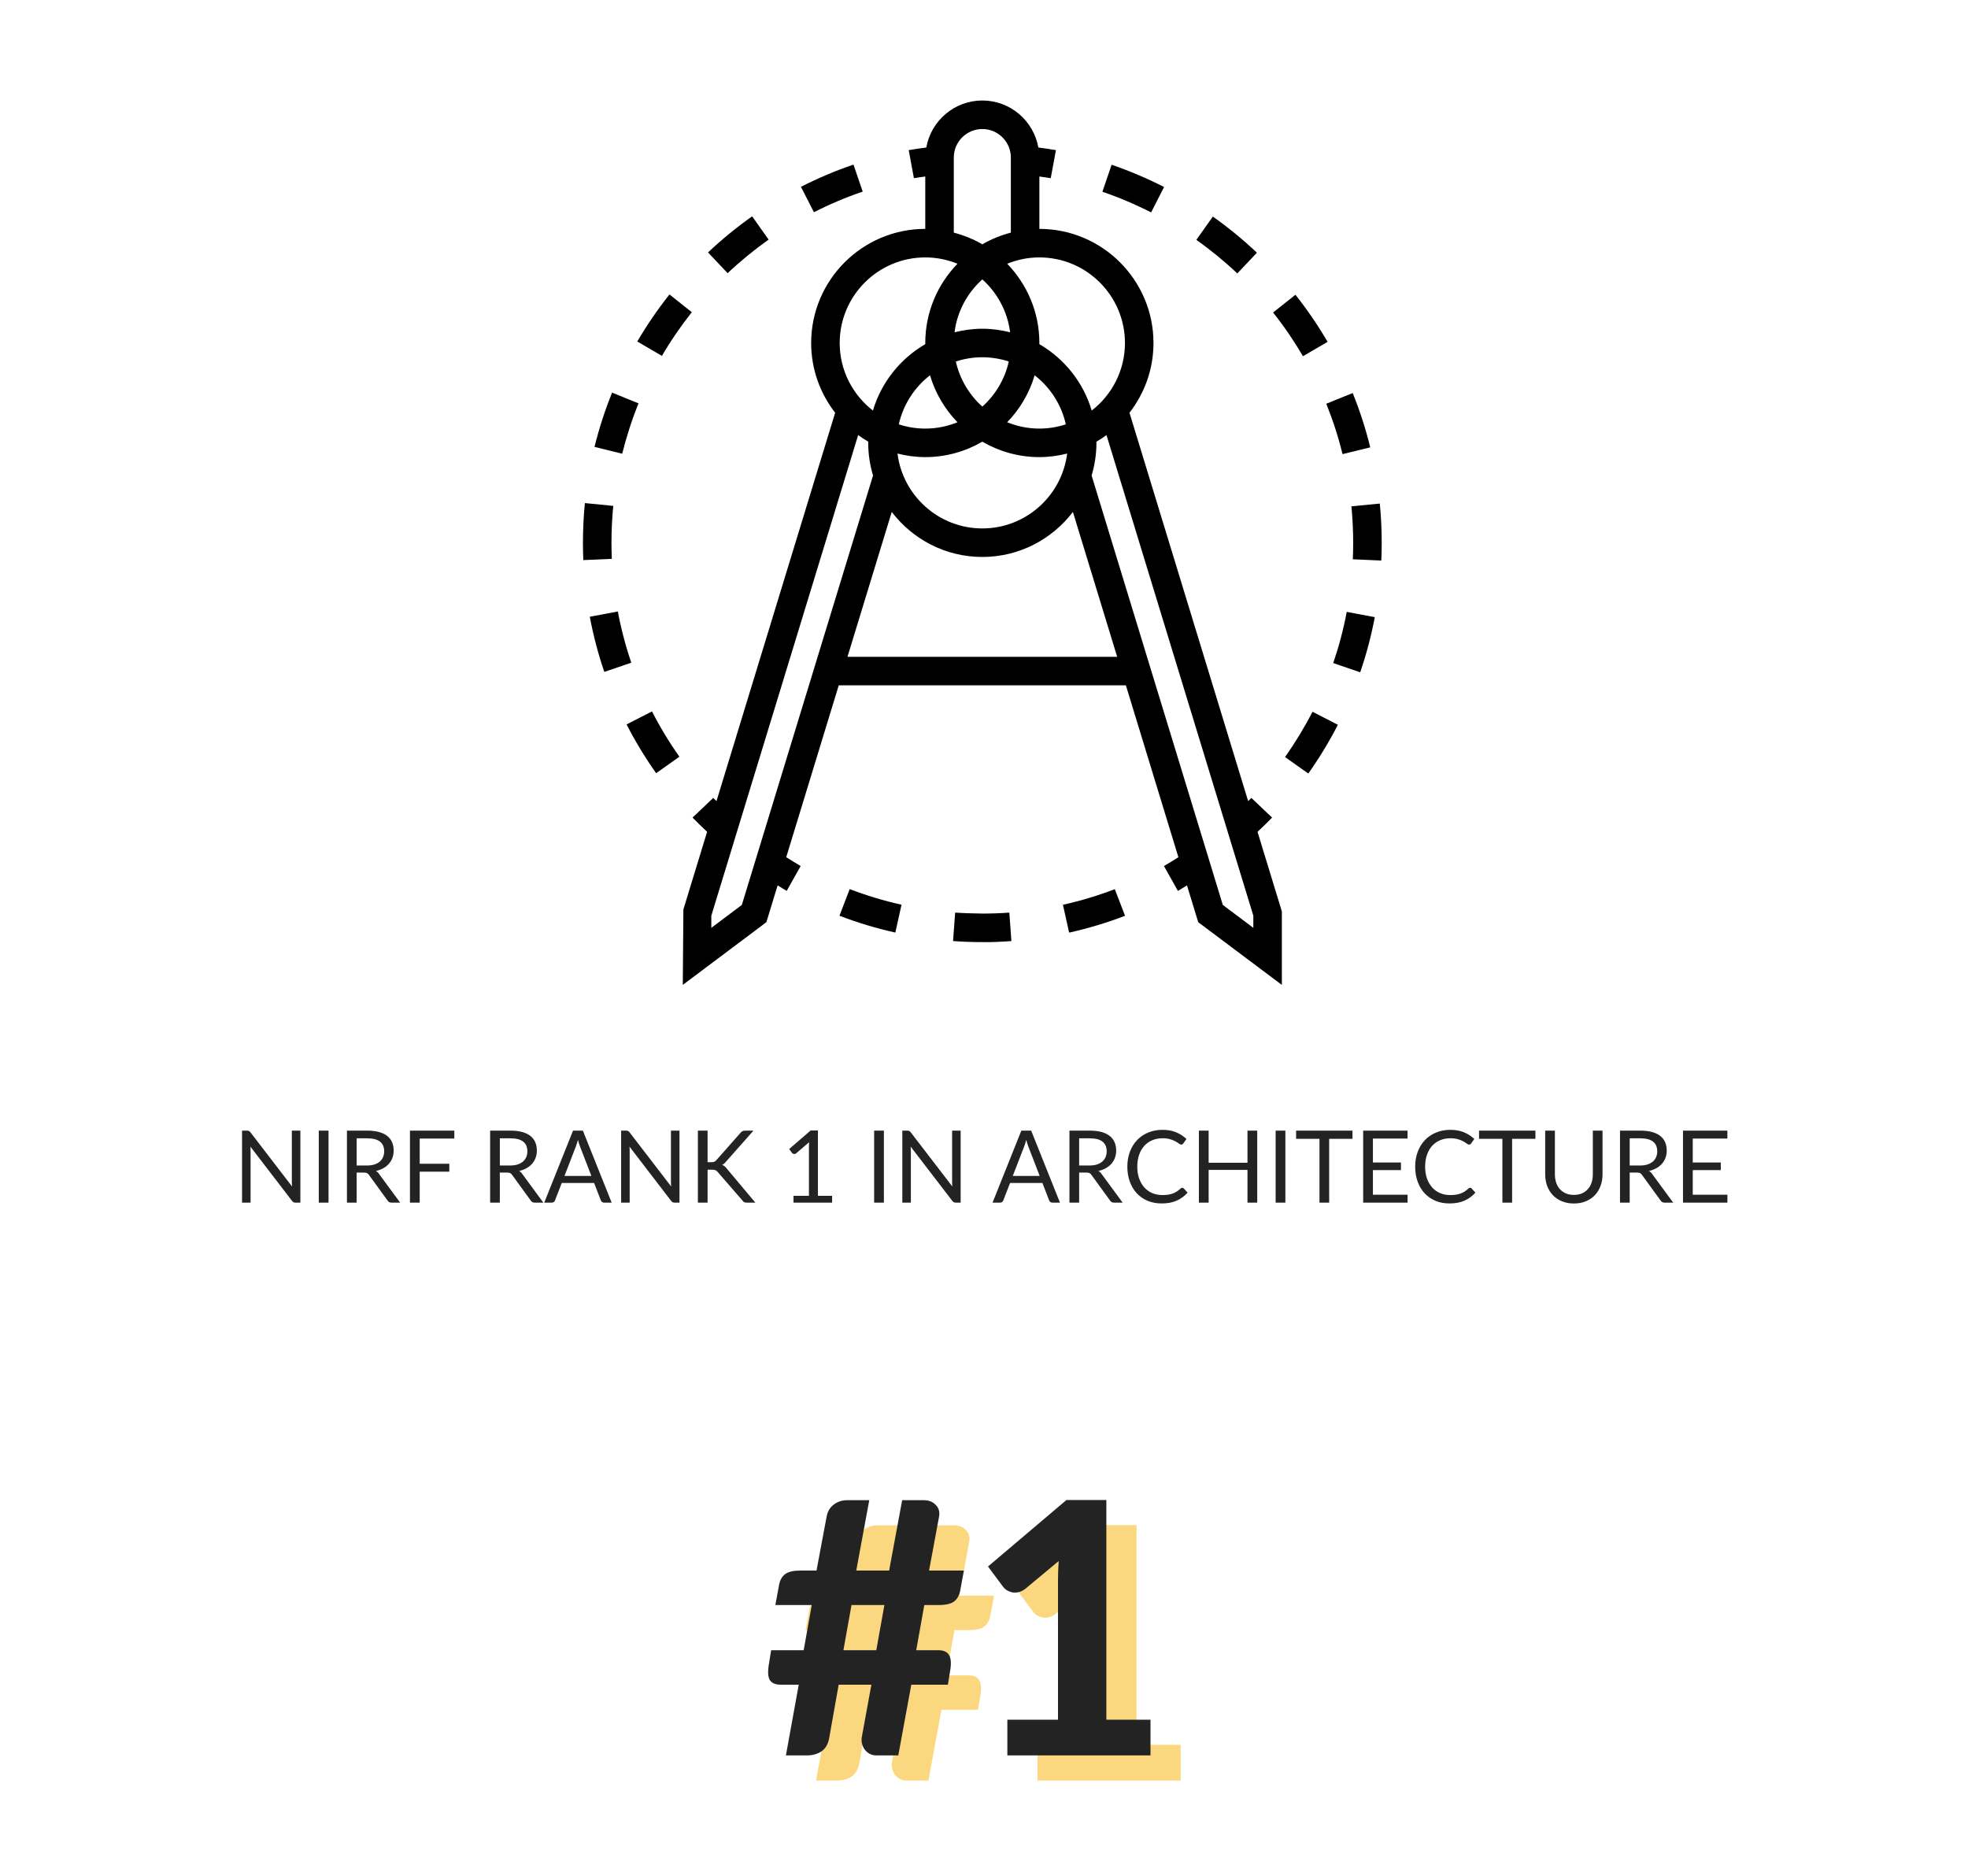 <svg width="235" height="224" viewBox="0 0 235 224" fill="none" xmlns="http://www.w3.org/2000/svg">
<mask id="path-1-inside-1_5_220" fill="white">
<path d="M0 0H234.6V234.6H0V0Z"/>
</mask>
<path d="M234.6 234H0V235.2H234.6V234Z" fill="#C4C4C4" mask="url(#path-1-inside-1_5_220)"/>
<g clip-path="url(#clip0_5_220)">
<path d="M151.899 97.621L149.427 95.276C149.303 95.407 149.167 95.525 149.041 95.654L134.872 49.284C136.662 46.977 137.738 44.093 137.738 40.955C137.738 33.442 131.625 27.329 124.112 27.329V21.075C124.566 21.145 125.015 21.193 125.468 21.276L126.09 17.926C125.39 17.796 124.691 17.713 123.991 17.616C123.422 14.43 120.646 12 117.299 12C113.952 12 111.177 14.431 110.608 17.616C109.908 17.715 109.21 17.797 108.51 17.926L109.131 21.276C109.584 21.193 110.034 21.145 110.487 21.075V27.33C102.974 27.33 96.861 33.442 96.861 40.955C96.861 44.093 97.938 46.978 99.726 49.282L85.557 95.652C85.431 95.523 85.295 95.406 85.17 95.274L82.698 97.62C83.255 98.205 83.848 98.76 84.436 99.321L81.605 108.587L81.532 117.6L91.514 110.113L92.858 105.715C93.221 105.933 93.576 106.173 93.94 106.378L95.607 103.407C95.027 103.08 94.458 102.709 93.884 102.351L100.155 81.832H134.442L140.712 102.353C140.138 102.71 139.571 103.082 138.989 103.408L140.656 106.379C141.022 106.173 141.375 105.933 141.738 105.717L143.081 110.114L153.067 117.6V108.83L150.162 99.323C150.749 98.762 151.344 98.207 151.899 97.621ZM124.113 30.736C129.749 30.736 134.332 35.319 134.332 40.955C134.332 44.235 132.772 47.153 130.362 49.023C129.364 45.649 127.093 42.824 124.106 41.091C124.106 41.045 124.113 41.001 124.113 40.955C124.113 37.279 122.643 33.946 120.269 31.492C121.457 31.008 122.754 30.736 124.113 30.736ZM123.547 44.81C125.4 46.247 126.746 48.303 127.271 50.669C126.276 50.994 125.216 51.175 124.113 51.175C122.754 51.175 121.457 50.902 120.269 50.418C121.778 48.858 122.917 46.944 123.547 44.81ZM117.3 48.551C115.74 47.15 114.609 45.283 114.14 43.164C115.137 42.839 116.196 42.658 117.3 42.658C118.404 42.658 119.463 42.839 120.459 43.164C119.991 45.283 118.86 47.15 117.3 48.551ZM117.3 39.252C116.153 39.252 115.046 39.41 113.982 39.677C114.295 37.179 115.515 34.963 117.3 33.359C119.085 34.961 120.304 37.177 120.618 39.676C119.553 39.41 118.446 39.252 117.3 39.252ZM114.331 50.418C113.142 50.902 111.846 51.175 110.487 51.175C109.383 51.175 108.324 50.994 107.327 50.669C107.852 48.303 109.198 46.247 111.051 44.81C111.682 46.944 112.822 48.858 114.331 50.418ZM110.487 54.581C112.97 54.581 115.293 53.903 117.3 52.738C119.306 53.903 121.629 54.581 124.113 54.581C125.259 54.581 126.366 54.422 127.431 54.155C126.799 59.188 122.501 63.097 117.3 63.097C112.098 63.097 107.801 59.188 107.169 54.155C108.233 54.423 109.34 54.581 110.487 54.581ZM113.893 18.813C113.893 16.935 115.421 15.407 117.3 15.407C119.179 15.407 120.706 16.934 120.706 18.813V27.777C119.497 28.091 118.354 28.561 117.3 29.172C116.245 28.559 115.103 28.091 113.893 27.777V18.813ZM110.487 30.736C111.846 30.736 113.142 31.008 114.331 31.492C111.957 33.946 110.487 37.279 110.487 40.955C110.487 41.001 110.494 41.045 110.494 41.091C107.506 42.824 105.236 45.649 104.238 49.023C101.828 47.153 100.268 44.235 100.268 40.955C100.268 35.319 104.851 30.736 110.487 30.736ZM88.582 108.054L84.939 110.787V109.338L102.473 51.949C102.862 52.234 103.264 52.498 103.681 52.74C103.681 52.787 103.674 52.832 103.674 52.878C103.674 54.233 103.88 55.54 104.25 56.776L88.582 108.054ZM101.198 78.426L106.483 61.13C108.975 64.388 112.89 66.503 117.3 66.503C121.71 66.503 125.625 64.388 128.117 61.13L133.402 78.426H101.198ZM149.661 110.787L146.018 108.055L130.35 56.778C130.719 55.54 130.926 54.233 130.926 52.877C130.926 52.831 130.919 52.787 130.919 52.741C131.336 52.499 131.738 52.234 132.127 51.951L149.661 109.337V110.787Z" fill="black"/>
<path d="M139.004 22.331C136.989 21.302 134.88 20.406 132.74 19.672L131.638 22.896C133.625 23.576 135.582 24.407 137.454 25.364L139.004 22.331Z" fill="black"/>
<path d="M158.528 40.817C157.389 38.865 156.098 36.973 154.689 35.197L152.02 37.312C153.33 38.964 154.529 40.72 155.587 42.532L158.528 40.817Z" fill="black"/>
<path d="M150.088 30.175C148.441 28.617 146.672 27.164 144.825 25.859L142.858 28.64C144.572 29.853 146.217 31.202 147.747 32.65L150.088 30.175Z" fill="black"/>
<path d="M160.313 54.225L163.621 53.416C163.082 51.214 162.377 49.033 161.528 46.93L158.37 48.207C159.16 50.159 159.814 52.185 160.313 54.225Z" fill="black"/>
<path d="M164.763 60.128L161.374 60.457C161.512 61.894 161.584 63.354 161.584 64.8C161.584 65.464 161.57 66.124 161.541 66.781L164.944 66.931C164.975 66.224 164.99 65.514 164.99 64.8C164.99 63.245 164.915 61.673 164.763 60.128Z" fill="black"/>
<path d="M159.201 79.172L162.424 80.276C163.159 78.133 163.743 75.917 164.164 73.693L160.816 73.061C160.425 75.127 159.882 77.183 159.201 79.172Z" fill="black"/>
<path d="M153.444 90.393L156.223 92.362C157.536 90.51 158.725 88.553 159.756 86.543L156.726 84.987C155.767 86.855 154.663 88.674 153.444 90.393Z" fill="black"/>
<path d="M126.926 108.033L127.666 111.359C129.936 110.853 132.181 110.179 134.341 109.349L133.119 106.17C131.116 106.938 129.033 107.565 126.926 108.033Z" fill="black"/>
<path d="M117.298 109.084C116.215 109.059 115.135 109.047 114.055 108.968L113.806 112.364C114.947 112.45 116.101 112.49 117.233 112.49C118.467 112.512 119.609 112.451 120.771 112.366L120.525 108.97C119.466 109.047 118.38 109.084 117.298 109.084Z" fill="black"/>
<path d="M100.24 109.343C102.41 110.176 104.655 110.852 106.914 111.352L107.651 108.026C105.556 107.563 103.473 106.934 101.462 106.163L100.24 109.343Z" fill="black"/>
<path d="M103.015 22.879L101.916 19.654C99.772 20.384 97.66 21.276 95.642 22.308L97.192 25.342C99.065 24.384 101.024 23.557 103.015 22.879Z" fill="black"/>
<path d="M82.61 37.278L79.943 35.159C78.531 36.937 77.237 38.828 76.099 40.776L79.04 42.497C80.096 40.684 81.299 38.93 82.61 37.278Z" fill="black"/>
<path d="M74.821 86.499C75.852 88.513 77.039 90.47 78.349 92.323L81.13 90.354C79.912 88.635 78.81 86.816 77.855 84.946L74.821 86.499Z" fill="black"/>
<path d="M73.776 73.013L70.427 73.642C70.846 75.871 71.429 78.085 72.161 80.228L75.385 79.128C74.704 77.14 74.162 75.083 73.776 73.013Z" fill="black"/>
<path d="M73.016 64.798C73.016 63.336 73.088 61.855 73.231 60.406L69.841 60.07C69.687 61.634 69.61 63.225 69.61 64.8C69.61 65.495 69.625 66.187 69.654 66.878L73.057 66.728C73.03 66.088 73.016 65.446 73.016 64.798Z" fill="black"/>
<path d="M91.78 28.612L89.815 25.831C87.969 27.134 86.196 28.583 84.547 30.14L86.885 32.618C88.418 31.172 90.065 29.824 91.78 28.612Z" fill="black"/>
<path d="M76.247 48.163L73.091 46.882C72.241 48.977 71.534 51.157 70.991 53.36L74.297 54.176C74.803 52.133 75.459 50.11 76.247 48.163Z" fill="black"/>
</g>
<path d="M35.868 135.002V143.6H35.286C35.194 143.6 35.116 143.584 35.052 143.552C34.992 143.52 34.932 143.466 34.872 143.39L29.898 136.91C29.906 137.01 29.912 137.108 29.916 137.204C29.92 137.3 29.922 137.39 29.922 137.474V143.6H28.902V135.002H29.502C29.554 135.002 29.598 135.006 29.634 135.014C29.67 135.018 29.702 135.028 29.73 135.044C29.758 135.056 29.786 135.076 29.814 135.104C29.842 135.128 29.872 135.16 29.904 135.2L34.878 141.674C34.87 141.57 34.862 141.47 34.854 141.374C34.85 141.274 34.848 141.18 34.848 141.092V135.002H35.868ZM39.23 143.6H38.066V135.002H39.23V143.6ZM43.811 139.166C44.147 139.166 44.443 139.126 44.699 139.046C44.959 138.962 45.175 138.846 45.347 138.698C45.523 138.546 45.655 138.366 45.743 138.158C45.831 137.95 45.875 137.72 45.875 137.468C45.875 136.956 45.707 136.57 45.371 136.31C45.035 136.05 44.531 135.92 43.859 135.92H42.587V139.166H43.811ZM47.783 143.6H46.751C46.539 143.6 46.383 143.518 46.283 143.354L44.051 140.282C43.983 140.186 43.909 140.118 43.829 140.078C43.753 140.034 43.633 140.012 43.469 140.012H42.587V143.6H41.429V135.002H43.859C44.403 135.002 44.873 135.058 45.269 135.17C45.665 135.278 45.991 135.436 46.247 135.644C46.507 135.852 46.699 136.104 46.823 136.4C46.947 136.692 47.009 137.02 47.009 137.384C47.009 137.688 46.961 137.972 46.865 138.236C46.769 138.5 46.629 138.738 46.445 138.95C46.265 139.158 46.043 139.336 45.779 139.484C45.519 139.632 45.223 139.744 44.891 139.82C45.039 139.904 45.167 140.026 45.275 140.186L47.783 143.6ZM50.117 135.95V138.956H53.651V139.904H50.117V143.6H48.953V135.002H54.251V135.95H50.117ZM60.909 139.166C61.245 139.166 61.541 139.126 61.797 139.046C62.057 138.962 62.273 138.846 62.445 138.698C62.621 138.546 62.753 138.366 62.841 138.158C62.929 137.95 62.973 137.72 62.973 137.468C62.973 136.956 62.805 136.57 62.469 136.31C62.133 136.05 61.629 135.92 60.957 135.92H59.685V139.166H60.909ZM64.881 143.6H63.849C63.637 143.6 63.481 143.518 63.381 143.354L61.149 140.282C61.081 140.186 61.007 140.118 60.927 140.078C60.851 140.034 60.731 140.012 60.567 140.012H59.685V143.6H58.527V135.002H60.957C61.501 135.002 61.971 135.058 62.367 135.17C62.763 135.278 63.089 135.436 63.345 135.644C63.605 135.852 63.797 136.104 63.921 136.4C64.045 136.692 64.107 137.02 64.107 137.384C64.107 137.688 64.059 137.972 63.963 138.236C63.867 138.5 63.727 138.738 63.543 138.95C63.363 139.158 63.141 139.336 62.877 139.484C62.617 139.632 62.321 139.744 61.989 139.82C62.137 139.904 62.265 140.026 62.373 140.186L64.881 143.6ZM70.616 140.408L69.266 136.91C69.226 136.806 69.184 136.686 69.14 136.55C69.096 136.41 69.054 136.262 69.014 136.106C68.93 136.43 68.844 136.7 68.756 136.916L67.406 140.408H70.616ZM73.04 143.6H72.14C72.036 143.6 71.952 143.574 71.888 143.522C71.824 143.47 71.776 143.404 71.744 143.324L70.94 141.248H67.082L66.278 143.324C66.254 143.396 66.208 143.46 66.14 143.516C66.072 143.572 65.988 143.6 65.888 143.6H64.988L68.426 135.002H69.602L73.04 143.6ZM81.137 135.002V143.6H80.555C80.463 143.6 80.385 143.584 80.321 143.552C80.261 143.52 80.201 143.466 80.141 143.39L75.167 136.91C75.175 137.01 75.181 137.108 75.185 137.204C75.189 137.3 75.191 137.39 75.191 137.474V143.6H74.171V135.002H74.771C74.823 135.002 74.867 135.006 74.903 135.014C74.939 135.018 74.971 135.028 74.999 135.044C75.027 135.056 75.055 135.076 75.083 135.104C75.111 135.128 75.141 135.16 75.173 135.2L80.147 141.674C80.139 141.57 80.131 141.47 80.123 141.374C80.119 141.274 80.117 141.18 80.117 141.092V135.002H81.137ZM84.493 138.77H84.931C85.084 138.77 85.206 138.752 85.297 138.716C85.389 138.676 85.474 138.61 85.549 138.518L88.412 135.278C88.492 135.174 88.576 135.102 88.663 135.062C88.751 135.022 88.859 135.002 88.987 135.002H89.972L86.695 138.704C86.615 138.8 86.537 138.88 86.462 138.944C86.389 139.004 86.311 139.054 86.228 139.094C86.335 139.13 86.433 139.184 86.522 139.256C86.609 139.324 86.695 139.414 86.779 139.526L90.2 143.6H89.192C89.115 143.6 89.049 143.596 88.993 143.588C88.942 143.576 88.895 143.56 88.856 143.54C88.816 143.516 88.779 143.49 88.748 143.462C88.719 143.43 88.692 143.394 88.663 143.354L85.7 139.94C85.62 139.84 85.534 139.77 85.442 139.73C85.35 139.686 85.21 139.664 85.022 139.664H84.493V143.6H83.335V135.002H84.493V138.77ZM99.361 142.784V143.6H94.753V142.784H96.595V136.922C96.595 136.746 96.601 136.568 96.613 136.388L95.083 137.702C95.031 137.746 94.979 137.774 94.927 137.786C94.875 137.794 94.827 137.794 94.783 137.786C94.739 137.778 94.697 137.762 94.657 137.738C94.621 137.714 94.593 137.688 94.573 137.66L94.237 137.198L96.799 134.984H97.669V142.784H99.361ZM105.546 143.6H104.382V135.002H105.546V143.6ZM114.712 135.002V143.6H114.13C114.038 143.6 113.96 143.584 113.896 143.552C113.836 143.52 113.776 143.466 113.716 143.39L108.742 136.91C108.75 137.01 108.756 137.108 108.76 137.204C108.764 137.3 108.766 137.39 108.766 137.474V143.6H107.746V135.002H108.346C108.398 135.002 108.442 135.006 108.478 135.014C108.514 135.018 108.546 135.028 108.574 135.044C108.602 135.056 108.63 135.076 108.658 135.104C108.686 135.128 108.716 135.16 108.748 135.2L113.722 141.674C113.714 141.57 113.706 141.47 113.698 141.374C113.694 141.274 113.692 141.18 113.692 141.092V135.002H114.712ZM124.148 140.408L122.798 136.91C122.758 136.806 122.716 136.686 122.672 136.55C122.628 136.41 122.586 136.262 122.546 136.106C122.462 136.43 122.376 136.7 122.288 136.916L120.938 140.408H124.148ZM126.572 143.6H125.672C125.568 143.6 125.484 143.574 125.42 143.522C125.356 143.47 125.308 143.404 125.276 143.324L124.472 141.248H120.614L119.81 143.324C119.786 143.396 119.74 143.46 119.672 143.516C119.604 143.572 119.52 143.6 119.42 143.6H118.52L121.958 135.002H123.134L126.572 143.6ZM130.085 139.166C130.421 139.166 130.717 139.126 130.973 139.046C131.233 138.962 131.449 138.846 131.621 138.698C131.797 138.546 131.929 138.366 132.017 138.158C132.105 137.95 132.149 137.72 132.149 137.468C132.149 136.956 131.981 136.57 131.645 136.31C131.309 136.05 130.805 135.92 130.133 135.92H128.861V139.166H130.085ZM134.057 143.6H133.025C132.813 143.6 132.657 143.518 132.557 143.354L130.325 140.282C130.257 140.186 130.183 140.118 130.103 140.078C130.027 140.034 129.907 140.012 129.743 140.012H128.861V143.6H127.703V135.002H130.133C130.677 135.002 131.147 135.058 131.543 135.17C131.939 135.278 132.265 135.436 132.521 135.644C132.781 135.852 132.973 136.104 133.097 136.4C133.221 136.692 133.283 137.02 133.283 137.384C133.283 137.688 133.235 137.972 133.139 138.236C133.043 138.5 132.903 138.738 132.719 138.95C132.539 139.158 132.317 139.336 132.053 139.484C131.793 139.632 131.497 139.744 131.165 139.82C131.313 139.904 131.441 140.026 131.549 140.186L134.057 143.6ZM141.18 141.824C141.244 141.824 141.3 141.85 141.348 141.902L141.81 142.4C141.458 142.808 141.03 143.126 140.526 143.354C140.026 143.582 139.42 143.696 138.708 143.696C138.092 143.696 137.532 143.59 137.028 143.378C136.524 143.162 136.094 142.862 135.738 142.478C135.382 142.09 135.106 141.626 134.91 141.086C134.714 140.546 134.616 139.952 134.616 139.304C134.616 138.656 134.718 138.062 134.922 137.522C135.126 136.982 135.412 136.518 135.78 136.13C136.152 135.742 136.596 135.442 137.112 135.23C137.628 135.014 138.198 134.906 138.822 134.906C139.434 134.906 139.974 135.004 140.442 135.2C140.91 135.396 141.322 135.662 141.678 135.998L141.294 136.532C141.27 136.572 141.238 136.606 141.198 136.634C141.162 136.658 141.112 136.67 141.048 136.67C140.976 136.67 140.888 136.632 140.784 136.556C140.68 136.476 140.544 136.388 140.376 136.292C140.208 136.196 139.998 136.11 139.746 136.034C139.494 135.954 139.184 135.914 138.816 135.914C138.372 135.914 137.966 135.992 137.598 136.148C137.23 136.3 136.912 136.522 136.644 136.814C136.38 137.106 136.174 137.462 136.026 137.882C135.878 138.302 135.804 138.776 135.804 139.304C135.804 139.84 135.88 140.318 136.032 140.738C136.188 141.158 136.398 141.514 136.662 141.806C136.93 142.094 137.244 142.314 137.604 142.466C137.968 142.618 138.36 142.694 138.78 142.694C139.036 142.694 139.266 142.68 139.47 142.652C139.678 142.62 139.868 142.572 140.04 142.508C140.216 142.444 140.378 142.364 140.526 142.268C140.678 142.168 140.828 142.05 140.976 141.914C141.044 141.854 141.112 141.824 141.18 141.824ZM150.126 135.002V143.6H148.962V139.688H144.324V143.6H143.16V135.002H144.324V138.836H148.962V135.002H150.126ZM153.488 143.6H152.324V135.002H153.488V143.6ZM161.501 135.98H158.717V143.6H157.559V135.98H154.769V135.002H161.501V135.98ZM168.081 142.652L168.075 143.6H162.777V135.002H168.075V135.95H163.941V138.806H167.289V139.718H163.941V142.652H168.081ZM175.551 141.824C175.615 141.824 175.671 141.85 175.719 141.902L176.181 142.4C175.829 142.808 175.401 143.126 174.897 143.354C174.397 143.582 173.791 143.696 173.079 143.696C172.463 143.696 171.903 143.59 171.399 143.378C170.895 143.162 170.465 142.862 170.109 142.478C169.753 142.09 169.477 141.626 169.281 141.086C169.085 140.546 168.987 139.952 168.987 139.304C168.987 138.656 169.089 138.062 169.293 137.522C169.497 136.982 169.783 136.518 170.151 136.13C170.523 135.742 170.967 135.442 171.483 135.23C171.999 135.014 172.569 134.906 173.193 134.906C173.805 134.906 174.345 135.004 174.813 135.2C175.281 135.396 175.693 135.662 176.049 135.998L175.665 136.532C175.641 136.572 175.609 136.606 175.569 136.634C175.533 136.658 175.483 136.67 175.419 136.67C175.347 136.67 175.259 136.632 175.155 136.556C175.051 136.476 174.915 136.388 174.747 136.292C174.579 136.196 174.369 136.11 174.117 136.034C173.865 135.954 173.555 135.914 173.187 135.914C172.743 135.914 172.337 135.992 171.969 136.148C171.601 136.3 171.283 136.522 171.015 136.814C170.751 137.106 170.545 137.462 170.397 137.882C170.249 138.302 170.175 138.776 170.175 139.304C170.175 139.84 170.251 140.318 170.403 140.738C170.559 141.158 170.769 141.514 171.033 141.806C171.301 142.094 171.615 142.314 171.975 142.466C172.339 142.618 172.731 142.694 173.151 142.694C173.407 142.694 173.637 142.68 173.841 142.652C174.049 142.62 174.239 142.572 174.411 142.508C174.587 142.444 174.749 142.364 174.897 142.268C175.049 142.168 175.199 142.05 175.347 141.914C175.415 141.854 175.483 141.824 175.551 141.824ZM183.345 135.98H180.561V143.6H179.403V135.98H176.613V135.002H183.345V135.98ZM187.939 142.676C188.295 142.676 188.613 142.616 188.893 142.496C189.173 142.376 189.409 142.208 189.601 141.992C189.797 141.776 189.945 141.518 190.045 141.218C190.149 140.918 190.201 140.588 190.201 140.228V135.002H191.359V140.228C191.359 140.724 191.279 141.184 191.119 141.608C190.963 142.032 190.737 142.4 190.441 142.712C190.149 143.02 189.791 143.262 189.367 143.438C188.943 143.614 188.467 143.702 187.939 143.702C187.411 143.702 186.935 143.614 186.511 143.438C186.087 143.262 185.727 143.02 185.431 142.712C185.135 142.4 184.907 142.032 184.747 141.608C184.591 141.184 184.513 140.724 184.513 140.228V135.002H185.671V140.222C185.671 140.582 185.721 140.912 185.821 141.212C185.925 141.512 186.073 141.77 186.265 141.986C186.461 142.202 186.699 142.372 186.979 142.496C187.263 142.616 187.583 142.676 187.939 142.676ZM195.827 139.166C196.163 139.166 196.459 139.126 196.715 139.046C196.975 138.962 197.191 138.846 197.363 138.698C197.539 138.546 197.671 138.366 197.759 138.158C197.847 137.95 197.891 137.72 197.891 137.468C197.891 136.956 197.723 136.57 197.387 136.31C197.051 136.05 196.547 135.92 195.875 135.92H194.603V139.166H195.827ZM199.799 143.6H198.767C198.555 143.6 198.399 143.518 198.299 143.354L196.067 140.282C195.999 140.186 195.925 140.118 195.845 140.078C195.769 140.034 195.649 140.012 195.485 140.012H194.603V143.6H193.445V135.002H195.875C196.419 135.002 196.889 135.058 197.285 135.17C197.681 135.278 198.007 135.436 198.263 135.644C198.523 135.852 198.715 136.104 198.839 136.4C198.963 136.692 199.025 137.02 199.025 137.384C199.025 137.688 198.977 137.972 198.881 138.236C198.785 138.5 198.645 138.738 198.461 138.95C198.281 139.158 198.059 139.336 197.795 139.484C197.535 139.632 197.239 139.744 196.907 139.82C197.055 139.904 197.183 140.026 197.291 140.186L199.799 143.6ZM206.272 142.652L206.266 143.6H200.968V135.002H206.266V135.95H202.132V138.806H205.48V139.718H202.132V142.652H206.272Z" fill="#232323"/>
<g clip-path="url(#clip1_5_220)">
<path d="M109.206 194.645H105.279L104.313 200.042H108.24L109.206 194.645ZM118.698 190.529L118.257 192.923C118.145 193.511 117.9 193.945 117.522 194.225C117.144 194.505 116.542 194.645 115.716 194.645H113.973L113.007 200.042H115.653C116.241 200.042 116.654 200.217 116.892 200.567C117.144 200.917 117.207 201.512 117.081 202.352L116.787 204.158H112.419L110.865 212.6H108.198C107.932 212.6 107.68 212.537 107.442 212.411C107.218 212.285 107.022 212.117 106.854 211.907C106.7 211.683 106.588 211.431 106.518 211.151C106.462 210.871 106.469 210.57 106.539 210.248L107.652 204.158H103.746L102.612 210.542C102.472 211.284 102.157 211.816 101.667 212.138C101.177 212.446 100.624 212.6 100.008 212.6H97.446L98.979 204.158H96.816C96.228 204.158 95.808 203.99 95.556 203.654C95.318 203.304 95.262 202.709 95.388 201.869L95.682 200.042H99.567L100.533 194.645H96.186L96.627 192.251C96.739 191.663 96.984 191.229 97.362 190.949C97.754 190.669 98.363 190.529 99.189 190.529H101.1L102.318 184.04C102.43 183.452 102.71 182.99 103.158 182.654C103.62 182.304 104.152 182.129 104.754 182.129H107.4L105.846 190.529H109.773L111.327 182.129H113.91C114.512 182.129 114.988 182.318 115.338 182.696C115.702 183.06 115.835 183.522 115.737 184.082L114.54 190.529H118.698ZM140.982 208.337V212.6H123.888V208.337H129.936V191.663C129.936 191.299 129.943 190.928 129.957 190.55C129.971 190.172 129.992 189.787 130.02 189.395L126.03 192.713C125.75 192.923 125.477 193.056 125.211 193.112C124.945 193.168 124.693 193.175 124.455 193.133C124.217 193.077 124.007 192.993 123.825 192.881C123.643 192.755 123.503 192.629 123.405 192.503L121.578 190.046L130.944 182.108H135.711V208.337H140.982ZM109.206 245.645H105.279L104.313 251.042H108.24L109.206 245.645ZM118.698 241.529L118.257 243.923C118.145 244.511 117.9 244.945 117.522 245.225C117.144 245.505 116.542 245.645 115.716 245.645H113.973L113.007 251.042H115.653C116.241 251.042 116.654 251.217 116.892 251.567C117.144 251.917 117.207 252.512 117.081 253.352L116.787 255.158H112.419L110.865 263.6H108.198C107.932 263.6 107.68 263.537 107.442 263.411C107.218 263.285 107.022 263.117 106.854 262.907C106.7 262.683 106.588 262.431 106.518 262.151C106.462 261.871 106.469 261.57 106.539 261.248L107.652 255.158H103.746L102.612 261.542C102.472 262.284 102.157 262.816 101.667 263.138C101.177 263.446 100.624 263.6 100.008 263.6H97.446L98.979 255.158H96.816C96.228 255.158 95.808 254.99 95.556 254.654C95.318 254.304 95.262 253.709 95.388 252.869L95.682 251.042H99.567L100.533 245.645H96.186L96.627 243.251C96.739 242.663 96.984 242.229 97.362 241.949C97.754 241.669 98.363 241.529 99.189 241.529H101.1L102.318 235.04C102.43 234.452 102.71 233.99 103.158 233.654C103.62 233.304 104.152 233.129 104.754 233.129H107.4L105.846 241.529H109.773L111.327 233.129H113.91C114.512 233.129 114.988 233.318 115.338 233.696C115.702 234.06 115.835 234.522 115.737 235.082L114.54 241.529H118.698ZM139.659 258.287C140.289 258.287 140.779 258.462 141.129 258.812C141.493 259.162 141.675 259.624 141.675 260.198V263.6H120.549V261.71C120.549 261.346 120.626 260.954 120.78 260.534C120.934 260.1 121.193 259.708 121.557 259.358L130.587 250.307C131.357 249.537 132.036 248.802 132.624 248.102C133.212 247.388 133.702 246.695 134.094 246.023C134.486 245.337 134.78 244.644 134.976 243.944C135.172 243.244 135.27 242.509 135.27 241.739C135.27 240.381 134.92 239.352 134.22 238.652C133.52 237.938 132.533 237.581 131.259 237.581C130.699 237.581 130.181 237.665 129.705 237.833C129.243 237.987 128.823 238.204 128.445 238.484C128.081 238.764 127.766 239.093 127.5 239.471C127.234 239.849 127.038 240.262 126.912 240.71C126.66 241.41 126.317 241.879 125.883 242.117C125.463 242.341 124.861 242.39 124.077 242.264L121.011 241.718C121.235 240.234 121.655 238.932 122.271 237.812C122.887 236.692 123.657 235.761 124.581 235.019C125.505 234.277 126.562 233.724 127.752 233.36C128.942 232.982 130.223 232.793 131.595 232.793C133.037 232.793 134.346 233.01 135.522 233.444C136.712 233.864 137.727 234.459 138.567 235.229C139.407 235.985 140.058 236.902 140.52 237.98C140.982 239.058 141.213 240.248 141.213 241.55C141.213 242.67 141.052 243.706 140.73 244.658C140.408 245.61 139.967 246.52 139.407 247.388C138.861 248.242 138.224 249.075 137.496 249.887C136.768 250.699 135.998 251.518 135.186 252.344L128.718 258.959C129.432 258.749 130.139 258.588 130.839 258.476C131.539 258.35 132.197 258.287 132.813 258.287H139.659ZM109.206 295.645H105.279L104.313 301.042H108.24L109.206 295.645ZM118.698 291.529L118.257 293.923C118.145 294.511 117.9 294.945 117.522 295.225C117.144 295.505 116.542 295.645 115.716 295.645H113.973L113.007 301.042H115.653C116.241 301.042 116.654 301.217 116.892 301.567C117.144 301.917 117.207 302.512 117.081 303.352L116.787 305.158H112.419L110.865 313.6H108.198C107.932 313.6 107.68 313.537 107.442 313.411C107.218 313.285 107.022 313.117 106.854 312.907C106.7 312.683 106.588 312.431 106.518 312.151C106.462 311.871 106.469 311.57 106.539 311.248L107.652 305.158H103.746L102.612 311.542C102.472 312.284 102.157 312.816 101.667 313.138C101.177 313.446 100.624 313.6 100.008 313.6H97.446L98.979 305.158H96.816C96.228 305.158 95.808 304.99 95.556 304.654C95.318 304.304 95.262 303.709 95.388 302.869L95.682 301.042H99.567L100.533 295.645H96.186L96.627 293.251C96.739 292.663 96.984 292.229 97.362 291.949C97.754 291.669 98.363 291.529 99.189 291.529H101.1L102.318 285.04C102.43 284.452 102.71 283.99 103.158 283.654C103.62 283.304 104.152 283.129 104.754 283.129H107.4L105.846 291.529H109.773L111.327 283.129H113.91C114.512 283.129 114.988 283.318 115.338 283.696C115.702 284.06 115.835 284.522 115.737 285.082L114.54 291.529H118.698ZM121.179 291.718C121.403 290.234 121.823 288.932 122.439 287.812C123.055 286.692 123.825 285.761 124.749 285.019C125.673 284.277 126.723 283.724 127.899 283.36C129.089 282.982 130.37 282.793 131.742 282.793C133.198 282.793 134.5 283.003 135.648 283.423C136.81 283.829 137.79 284.389 138.588 285.103C139.386 285.817 139.995 286.65 140.415 287.602C140.849 288.554 141.066 289.576 141.066 290.668C141.066 291.634 140.961 292.488 140.751 293.23C140.555 293.958 140.254 294.595 139.848 295.141C139.456 295.687 138.966 296.149 138.378 296.527C137.804 296.905 137.139 297.22 136.383 297.472C139.883 298.62 141.633 300.951 141.633 304.465C141.633 306.019 141.346 307.391 140.772 308.581C140.198 309.757 139.428 310.744 138.462 311.542C137.496 312.34 136.369 312.942 135.081 313.348C133.807 313.74 132.47 313.936 131.07 313.936C129.586 313.936 128.277 313.768 127.143 313.432C126.009 313.096 125.008 312.592 124.14 311.92C123.286 311.248 122.551 310.408 121.935 309.4C121.319 308.378 120.78 307.188 120.318 305.83L122.88 304.78C123.552 304.5 124.175 304.423 124.749 304.549C125.337 304.675 125.757 304.983 126.009 305.473C126.289 306.005 126.583 306.495 126.891 306.943C127.213 307.391 127.57 307.783 127.962 308.119C128.354 308.441 128.795 308.693 129.285 308.875C129.789 309.057 130.363 309.148 131.007 309.148C131.819 309.148 132.526 309.015 133.128 308.749C133.73 308.483 134.234 308.14 134.64 307.72C135.046 307.286 135.347 306.803 135.543 306.271C135.753 305.725 135.858 305.186 135.858 304.654C135.858 303.954 135.795 303.324 135.669 302.764C135.543 302.19 135.249 301.707 134.787 301.315C134.339 300.909 133.667 300.601 132.771 300.391C131.889 300.167 130.685 300.055 129.159 300.055V295.981C130.433 295.981 131.476 295.876 132.288 295.666C133.1 295.456 133.737 295.162 134.199 294.784C134.661 294.406 134.976 293.951 135.144 293.419C135.326 292.887 135.417 292.306 135.417 291.676C135.417 290.346 135.067 289.331 134.367 288.631C133.681 287.931 132.701 287.581 131.427 287.581C130.867 287.581 130.349 287.665 129.873 287.833C129.411 287.987 128.991 288.204 128.613 288.484C128.249 288.764 127.934 289.093 127.668 289.471C127.402 289.849 127.206 290.262 127.08 290.71C126.814 291.41 126.471 291.879 126.051 292.117C125.631 292.341 125.022 292.39 124.224 292.264L121.179 291.718ZM109.206 346.645H105.279L104.313 352.042H108.24L109.206 346.645ZM118.698 342.529L118.257 344.923C118.145 345.511 117.9 345.945 117.522 346.225C117.144 346.505 116.542 346.645 115.716 346.645H113.973L113.007 352.042H115.653C116.241 352.042 116.654 352.217 116.892 352.567C117.144 352.917 117.207 353.512 117.081 354.352L116.787 356.158H112.419L110.865 364.6H108.198C107.932 364.6 107.68 364.537 107.442 364.411C107.218 364.285 107.022 364.117 106.854 363.907C106.7 363.683 106.588 363.431 106.518 363.151C106.462 362.871 106.469 362.57 106.539 362.248L107.652 356.158H103.746L102.612 362.542C102.472 363.284 102.157 363.816 101.667 364.138C101.177 364.446 100.624 364.6 100.008 364.6H97.446L98.979 356.158H96.816C96.228 356.158 95.808 355.99 95.556 355.654C95.318 355.304 95.262 354.709 95.388 353.869L95.682 352.042H99.567L100.533 346.645H96.186L96.627 344.251C96.739 343.663 96.984 343.229 97.362 342.949C97.754 342.669 98.363 342.529 99.189 342.529H101.1L102.318 336.04C102.43 335.452 102.71 334.99 103.158 334.654C103.62 334.304 104.152 334.129 104.754 334.129H107.4L105.846 342.529H109.773L111.327 334.129H113.91C114.512 334.129 114.988 334.318 115.338 334.696C115.702 335.06 115.835 335.522 115.737 336.082L114.54 342.529H118.698ZM133.884 352.966V343.894C133.884 343.418 133.898 342.914 133.926 342.382C133.968 341.836 134.024 341.269 134.094 340.681L125.274 352.966H133.884ZM142.452 352.966V356.242C142.452 356.55 142.347 356.816 142.137 357.04C141.941 357.25 141.661 357.355 141.297 357.355H138.924V364.6H133.884V357.355H121.305C120.941 357.355 120.605 357.243 120.297 357.019C120.003 356.795 119.821 356.501 119.751 356.137L119.142 353.239L133.422 334.108H138.924V352.966H142.452ZM109.206 396.645H105.279L104.313 402.042H108.24L109.206 396.645ZM118.698 392.529L118.257 394.923C118.145 395.511 117.9 395.945 117.522 396.225C117.144 396.505 116.542 396.645 115.716 396.645H113.973L113.007 402.042H115.653C116.241 402.042 116.654 402.217 116.892 402.567C117.144 402.917 117.207 403.512 117.081 404.352L116.787 406.158H112.419L110.865 414.6H108.198C107.932 414.6 107.68 414.537 107.442 414.411C107.218 414.285 107.022 414.117 106.854 413.907C106.7 413.683 106.588 413.431 106.518 413.151C106.462 412.871 106.469 412.57 106.539 412.248L107.652 406.158H103.746L102.612 412.542C102.472 413.284 102.157 413.816 101.667 414.138C101.177 414.446 100.624 414.6 100.008 414.6H97.446L98.979 406.158H96.816C96.228 406.158 95.808 405.99 95.556 405.654C95.318 405.304 95.262 404.709 95.388 403.869L95.682 402.042H99.567L100.533 396.645H96.186L96.627 394.251C96.739 393.663 96.984 393.229 97.362 392.949C97.754 392.669 98.363 392.529 99.189 392.529H101.1L102.318 386.04C102.43 385.452 102.71 384.99 103.158 384.654C103.62 384.304 104.152 384.129 104.754 384.129H107.4L105.846 392.529H109.773L111.327 384.129H113.91C114.512 384.129 114.988 384.318 115.338 384.696C115.702 385.06 115.835 385.522 115.737 386.082L114.54 392.529H118.698ZM127.983 395.049C128.613 394.923 129.215 394.832 129.789 394.776C130.377 394.72 130.944 394.692 131.49 394.692C133.086 394.692 134.493 394.937 135.711 395.427C136.943 395.903 137.972 396.561 138.798 397.401C139.638 398.241 140.268 399.228 140.688 400.362C141.108 401.496 141.318 402.714 141.318 404.016C141.318 405.64 141.031 407.124 140.457 408.468C139.883 409.798 139.085 410.946 138.063 411.912C137.055 412.864 135.844 413.606 134.43 414.138C133.03 414.67 131.497 414.936 129.831 414.936C128.865 414.936 127.941 414.831 127.059 414.621C126.177 414.425 125.351 414.159 124.581 413.823C123.825 413.473 123.118 413.074 122.46 412.626C121.802 412.178 121.214 411.709 120.696 411.219L122.481 408.783C122.859 408.265 123.349 408.006 123.951 408.006C124.329 408.006 124.7 408.118 125.064 408.342C125.428 408.566 125.841 408.818 126.303 409.098C126.765 409.364 127.304 409.609 127.92 409.833C128.536 410.057 129.285 410.169 130.167 410.169C131.077 410.169 131.868 410.022 132.54 409.728C133.212 409.42 133.765 409.007 134.199 408.489C134.647 407.957 134.976 407.334 135.186 406.62C135.41 405.892 135.522 405.115 135.522 404.289C135.522 402.707 135.067 401.489 134.157 400.635C133.261 399.767 131.952 399.333 130.23 399.333C128.816 399.333 127.395 399.599 125.967 400.131L122.376 399.123L124.938 384.129H140.226V386.565C140.226 386.971 140.163 387.342 140.037 387.678C139.925 388 139.729 388.287 139.449 388.539C139.183 388.777 138.833 388.966 138.399 389.106C137.979 389.232 137.461 389.295 136.845 389.295H128.97L127.983 395.049Z" fill="#FBD880"/>
</g>
<g clip-path="url(#clip2_5_220)">
<path d="M105.606 191.645H101.679L100.713 197.042H104.64L105.606 191.645ZM115.098 187.529L114.657 189.923C114.545 190.511 114.3 190.945 113.922 191.225C113.544 191.505 112.942 191.645 112.116 191.645H110.373L109.407 197.042H112.053C112.641 197.042 113.054 197.217 113.292 197.567C113.544 197.917 113.607 198.512 113.481 199.352L113.187 201.158H108.819L107.265 209.6H104.598C104.332 209.6 104.08 209.537 103.842 209.411C103.618 209.285 103.422 209.117 103.254 208.907C103.1 208.683 102.988 208.431 102.918 208.151C102.862 207.871 102.869 207.57 102.939 207.248L104.052 201.158H100.146L99.012 207.542C98.872 208.284 98.557 208.816 98.067 209.138C97.577 209.446 97.024 209.6 96.408 209.6H93.846L95.379 201.158H93.216C92.628 201.158 92.208 200.99 91.956 200.654C91.718 200.304 91.662 199.709 91.788 198.869L92.082 197.042H95.967L96.933 191.645H92.586L93.027 189.251C93.139 188.663 93.384 188.229 93.762 187.949C94.154 187.669 94.763 187.529 95.589 187.529H97.5L98.718 181.04C98.83 180.452 99.11 179.99 99.558 179.654C100.02 179.304 100.552 179.129 101.154 179.129H103.8L102.246 187.529H106.173L107.727 179.129H110.31C110.912 179.129 111.388 179.318 111.738 179.696C112.102 180.06 112.235 180.522 112.137 181.082L110.94 187.529H115.098ZM137.382 205.337V209.6H120.288V205.337H126.336V188.663C126.336 188.299 126.343 187.928 126.357 187.55C126.371 187.172 126.392 186.787 126.42 186.395L122.43 189.713C122.15 189.923 121.877 190.056 121.611 190.112C121.345 190.168 121.093 190.175 120.855 190.133C120.617 190.077 120.407 189.993 120.225 189.881C120.043 189.755 119.903 189.629 119.805 189.503L117.978 187.046L127.344 179.108H132.111V205.337H137.382ZM105.606 242.645H101.679L100.713 248.042H104.64L105.606 242.645ZM115.098 238.529L114.657 240.923C114.545 241.511 114.3 241.945 113.922 242.225C113.544 242.505 112.942 242.645 112.116 242.645H110.373L109.407 248.042H112.053C112.641 248.042 113.054 248.217 113.292 248.567C113.544 248.917 113.607 249.512 113.481 250.352L113.187 252.158H108.819L107.265 260.6H104.598C104.332 260.6 104.08 260.537 103.842 260.411C103.618 260.285 103.422 260.117 103.254 259.907C103.1 259.683 102.988 259.431 102.918 259.151C102.862 258.871 102.869 258.57 102.939 258.248L104.052 252.158H100.146L99.012 258.542C98.872 259.284 98.557 259.816 98.067 260.138C97.577 260.446 97.024 260.6 96.408 260.6H93.846L95.379 252.158H93.216C92.628 252.158 92.208 251.99 91.956 251.654C91.718 251.304 91.662 250.709 91.788 249.869L92.082 248.042H95.967L96.933 242.645H92.586L93.027 240.251C93.139 239.663 93.384 239.229 93.762 238.949C94.154 238.669 94.763 238.529 95.589 238.529H97.5L98.718 232.04C98.83 231.452 99.11 230.99 99.558 230.654C100.02 230.304 100.552 230.129 101.154 230.129H103.8L102.246 238.529H106.173L107.727 230.129H110.31C110.912 230.129 111.388 230.318 111.738 230.696C112.102 231.06 112.235 231.522 112.137 232.082L110.94 238.529H115.098ZM136.059 255.287C136.689 255.287 137.179 255.462 137.529 255.812C137.893 256.162 138.075 256.624 138.075 257.198V260.6H116.949V258.71C116.949 258.346 117.026 257.954 117.18 257.534C117.334 257.1 117.593 256.708 117.957 256.358L126.987 247.307C127.757 246.537 128.436 245.802 129.024 245.102C129.612 244.388 130.102 243.695 130.494 243.023C130.886 242.337 131.18 241.644 131.376 240.944C131.572 240.244 131.67 239.509 131.67 238.739C131.67 237.381 131.32 236.352 130.62 235.652C129.92 234.938 128.933 234.581 127.659 234.581C127.099 234.581 126.581 234.665 126.105 234.833C125.643 234.987 125.223 235.204 124.845 235.484C124.481 235.764 124.166 236.093 123.9 236.471C123.634 236.849 123.438 237.262 123.312 237.71C123.06 238.41 122.717 238.879 122.283 239.117C121.863 239.341 121.261 239.39 120.477 239.264L117.411 238.718C117.635 237.234 118.055 235.932 118.671 234.812C119.287 233.692 120.057 232.761 120.981 232.019C121.905 231.277 122.962 230.724 124.152 230.36C125.342 229.982 126.623 229.793 127.995 229.793C129.437 229.793 130.746 230.01 131.922 230.444C133.112 230.864 134.127 231.459 134.967 232.229C135.807 232.985 136.458 233.902 136.92 234.98C137.382 236.058 137.613 237.248 137.613 238.55C137.613 239.67 137.452 240.706 137.13 241.658C136.808 242.61 136.367 243.52 135.807 244.388C135.261 245.242 134.624 246.075 133.896 246.887C133.168 247.699 132.398 248.518 131.586 249.344L125.118 255.959C125.832 255.749 126.539 255.588 127.239 255.476C127.939 255.35 128.597 255.287 129.213 255.287H136.059ZM105.606 292.645H101.679L100.713 298.042H104.64L105.606 292.645ZM115.098 288.529L114.657 290.923C114.545 291.511 114.3 291.945 113.922 292.225C113.544 292.505 112.942 292.645 112.116 292.645H110.373L109.407 298.042H112.053C112.641 298.042 113.054 298.217 113.292 298.567C113.544 298.917 113.607 299.512 113.481 300.352L113.187 302.158H108.819L107.265 310.6H104.598C104.332 310.6 104.08 310.537 103.842 310.411C103.618 310.285 103.422 310.117 103.254 309.907C103.1 309.683 102.988 309.431 102.918 309.151C102.862 308.871 102.869 308.57 102.939 308.248L104.052 302.158H100.146L99.012 308.542C98.872 309.284 98.557 309.816 98.067 310.138C97.577 310.446 97.024 310.6 96.408 310.6H93.846L95.379 302.158H93.216C92.628 302.158 92.208 301.99 91.956 301.654C91.718 301.304 91.662 300.709 91.788 299.869L92.082 298.042H95.967L96.933 292.645H92.586L93.027 290.251C93.139 289.663 93.384 289.229 93.762 288.949C94.154 288.669 94.763 288.529 95.589 288.529H97.5L98.718 282.04C98.83 281.452 99.11 280.99 99.558 280.654C100.02 280.304 100.552 280.129 101.154 280.129H103.8L102.246 288.529H106.173L107.727 280.129H110.31C110.912 280.129 111.388 280.318 111.738 280.696C112.102 281.06 112.235 281.522 112.137 282.082L110.94 288.529H115.098ZM117.579 288.718C117.803 287.234 118.223 285.932 118.839 284.812C119.455 283.692 120.225 282.761 121.149 282.019C122.073 281.277 123.123 280.724 124.299 280.36C125.489 279.982 126.77 279.793 128.142 279.793C129.598 279.793 130.9 280.003 132.048 280.423C133.21 280.829 134.19 281.389 134.988 282.103C135.786 282.817 136.395 283.65 136.815 284.602C137.249 285.554 137.466 286.576 137.466 287.668C137.466 288.634 137.361 289.488 137.151 290.23C136.955 290.958 136.654 291.595 136.248 292.141C135.856 292.687 135.366 293.149 134.778 293.527C134.204 293.905 133.539 294.22 132.783 294.472C136.283 295.62 138.033 297.951 138.033 301.465C138.033 303.019 137.746 304.391 137.172 305.581C136.598 306.757 135.828 307.744 134.862 308.542C133.896 309.34 132.769 309.942 131.481 310.348C130.207 310.74 128.87 310.936 127.47 310.936C125.986 310.936 124.677 310.768 123.543 310.432C122.409 310.096 121.408 309.592 120.54 308.92C119.686 308.248 118.951 307.408 118.335 306.4C117.719 305.378 117.18 304.188 116.718 302.83L119.28 301.78C119.952 301.5 120.575 301.423 121.149 301.549C121.737 301.675 122.157 301.983 122.409 302.473C122.689 303.005 122.983 303.495 123.291 303.943C123.613 304.391 123.97 304.783 124.362 305.119C124.754 305.441 125.195 305.693 125.685 305.875C126.189 306.057 126.763 306.148 127.407 306.148C128.219 306.148 128.926 306.015 129.528 305.749C130.13 305.483 130.634 305.14 131.04 304.72C131.446 304.286 131.747 303.803 131.943 303.271C132.153 302.725 132.258 302.186 132.258 301.654C132.258 300.954 132.195 300.324 132.069 299.764C131.943 299.19 131.649 298.707 131.187 298.315C130.739 297.909 130.067 297.601 129.171 297.391C128.289 297.167 127.085 297.055 125.559 297.055V292.981C126.833 292.981 127.876 292.876 128.688 292.666C129.5 292.456 130.137 292.162 130.599 291.784C131.061 291.406 131.376 290.951 131.544 290.419C131.726 289.887 131.817 289.306 131.817 288.676C131.817 287.346 131.467 286.331 130.767 285.631C130.081 284.931 129.101 284.581 127.827 284.581C127.267 284.581 126.749 284.665 126.273 284.833C125.811 284.987 125.391 285.204 125.013 285.484C124.649 285.764 124.334 286.093 124.068 286.471C123.802 286.849 123.606 287.262 123.48 287.71C123.214 288.41 122.871 288.879 122.451 289.117C122.031 289.341 121.422 289.39 120.624 289.264L117.579 288.718ZM105.606 343.645H101.679L100.713 349.042H104.64L105.606 343.645ZM115.098 339.529L114.657 341.923C114.545 342.511 114.3 342.945 113.922 343.225C113.544 343.505 112.942 343.645 112.116 343.645H110.373L109.407 349.042H112.053C112.641 349.042 113.054 349.217 113.292 349.567C113.544 349.917 113.607 350.512 113.481 351.352L113.187 353.158H108.819L107.265 361.6H104.598C104.332 361.6 104.08 361.537 103.842 361.411C103.618 361.285 103.422 361.117 103.254 360.907C103.1 360.683 102.988 360.431 102.918 360.151C102.862 359.871 102.869 359.57 102.939 359.248L104.052 353.158H100.146L99.012 359.542C98.872 360.284 98.557 360.816 98.067 361.138C97.577 361.446 97.024 361.6 96.408 361.6H93.846L95.379 353.158H93.216C92.628 353.158 92.208 352.99 91.956 352.654C91.718 352.304 91.662 351.709 91.788 350.869L92.082 349.042H95.967L96.933 343.645H92.586L93.027 341.251C93.139 340.663 93.384 340.229 93.762 339.949C94.154 339.669 94.763 339.529 95.589 339.529H97.5L98.718 333.04C98.83 332.452 99.11 331.99 99.558 331.654C100.02 331.304 100.552 331.129 101.154 331.129H103.8L102.246 339.529H106.173L107.727 331.129H110.31C110.912 331.129 111.388 331.318 111.738 331.696C112.102 332.06 112.235 332.522 112.137 333.082L110.94 339.529H115.098ZM130.284 349.966V340.894C130.284 340.418 130.298 339.914 130.326 339.382C130.368 338.836 130.424 338.269 130.494 337.681L121.674 349.966H130.284ZM138.852 349.966V353.242C138.852 353.55 138.747 353.816 138.537 354.04C138.341 354.25 138.061 354.355 137.697 354.355H135.324V361.6H130.284V354.355H117.705C117.341 354.355 117.005 354.243 116.697 354.019C116.403 353.795 116.221 353.501 116.151 353.137L115.542 350.239L129.822 331.108H135.324V349.966H138.852ZM105.606 393.645H101.679L100.713 399.042H104.64L105.606 393.645ZM115.098 389.529L114.657 391.923C114.545 392.511 114.3 392.945 113.922 393.225C113.544 393.505 112.942 393.645 112.116 393.645H110.373L109.407 399.042H112.053C112.641 399.042 113.054 399.217 113.292 399.567C113.544 399.917 113.607 400.512 113.481 401.352L113.187 403.158H108.819L107.265 411.6H104.598C104.332 411.6 104.08 411.537 103.842 411.411C103.618 411.285 103.422 411.117 103.254 410.907C103.1 410.683 102.988 410.431 102.918 410.151C102.862 409.871 102.869 409.57 102.939 409.248L104.052 403.158H100.146L99.012 409.542C98.872 410.284 98.557 410.816 98.067 411.138C97.577 411.446 97.024 411.6 96.408 411.6H93.846L95.379 403.158H93.216C92.628 403.158 92.208 402.99 91.956 402.654C91.718 402.304 91.662 401.709 91.788 400.869L92.082 399.042H95.967L96.933 393.645H92.586L93.027 391.251C93.139 390.663 93.384 390.229 93.762 389.949C94.154 389.669 94.763 389.529 95.589 389.529H97.5L98.718 383.04C98.83 382.452 99.11 381.99 99.558 381.654C100.02 381.304 100.552 381.129 101.154 381.129H103.8L102.246 389.529H106.173L107.727 381.129H110.31C110.912 381.129 111.388 381.318 111.738 381.696C112.102 382.06 112.235 382.522 112.137 383.082L110.94 389.529H115.098ZM124.383 392.049C125.013 391.923 125.615 391.832 126.189 391.776C126.777 391.72 127.344 391.692 127.89 391.692C129.486 391.692 130.893 391.937 132.111 392.427C133.343 392.903 134.372 393.561 135.198 394.401C136.038 395.241 136.668 396.228 137.088 397.362C137.508 398.496 137.718 399.714 137.718 401.016C137.718 402.64 137.431 404.124 136.857 405.468C136.283 406.798 135.485 407.946 134.463 408.912C133.455 409.864 132.244 410.606 130.83 411.138C129.43 411.67 127.897 411.936 126.231 411.936C125.265 411.936 124.341 411.831 123.459 411.621C122.577 411.425 121.751 411.159 120.981 410.823C120.225 410.473 119.518 410.074 118.86 409.626C118.202 409.178 117.614 408.709 117.096 408.219L118.881 405.783C119.259 405.265 119.749 405.006 120.351 405.006C120.729 405.006 121.1 405.118 121.464 405.342C121.828 405.566 122.241 405.818 122.703 406.098C123.165 406.364 123.704 406.609 124.32 406.833C124.936 407.057 125.685 407.169 126.567 407.169C127.477 407.169 128.268 407.022 128.94 406.728C129.612 406.42 130.165 406.007 130.599 405.489C131.047 404.957 131.376 404.334 131.586 403.62C131.81 402.892 131.922 402.115 131.922 401.289C131.922 399.707 131.467 398.489 130.557 397.635C129.661 396.767 128.352 396.333 126.63 396.333C125.216 396.333 123.795 396.599 122.367 397.131L118.776 396.123L121.338 381.129H136.626V383.565C136.626 383.971 136.563 384.342 136.437 384.678C136.325 385 136.129 385.287 135.849 385.539C135.583 385.777 135.233 385.966 134.799 386.106C134.379 386.232 133.861 386.295 133.245 386.295H125.37L124.383 392.049Z" fill="#232323"/>
</g>
<defs>
<clipPath id="clip0_5_220">
<rect width="105.6" height="105.6" fill="white" transform="translate(64.5 12)"/>
</clipPath>
<clipPath id="clip1_5_220">
<rect width="106.8" height="51" fill="white" transform="translate(65.7 171.6)"/>
</clipPath>
<clipPath id="clip2_5_220">
<rect width="106.8" height="51" fill="white" transform="translate(62.1 168.6)"/>
</clipPath>
</defs>
</svg>
